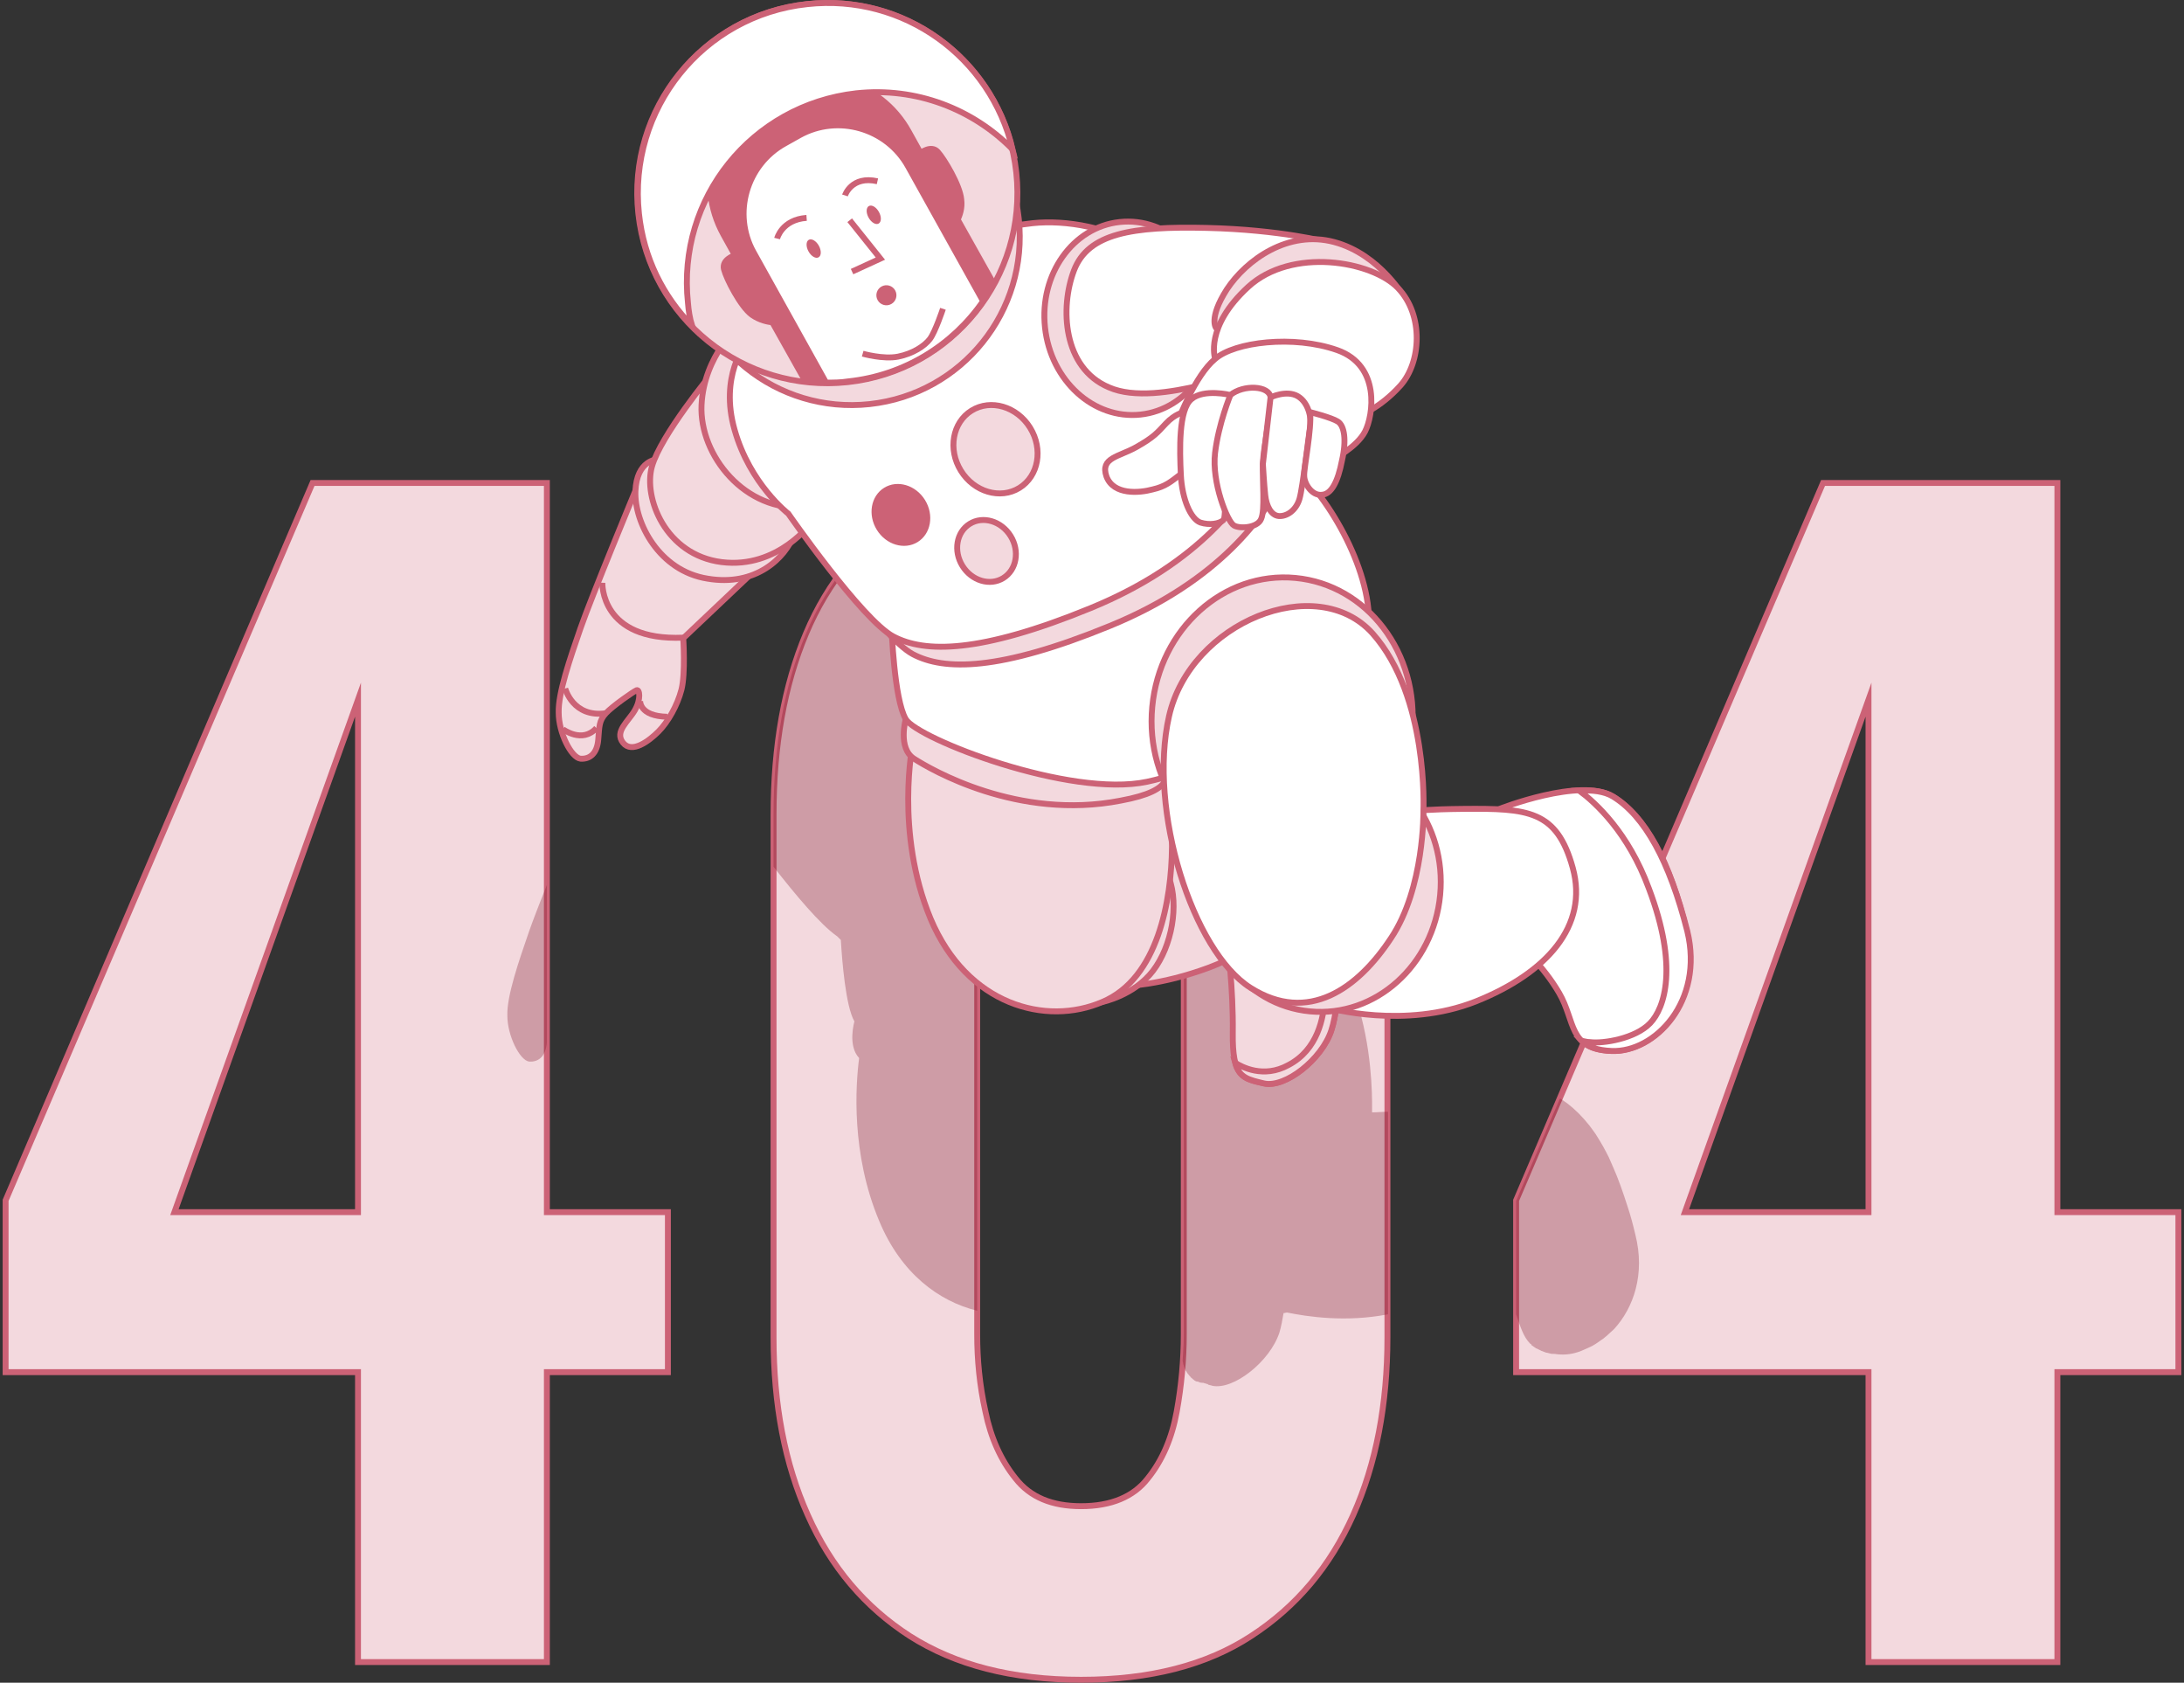 <svg width="370" height="285" viewBox="0 0 370 285" fill="none" xmlns="http://www.w3.org/2000/svg">
<rect x="0" y="0" width="370" height="285" fill="#333333" stroke="none"/>
<g clip-path="url(#clip0_955_65826)">
<path d="M60.65 281.501V232.401H0.95V203.301L52.95 81.801H92.65V205.301H113.15V232.401H92.65V281.501H60.65ZM29.55 205.301H60.65V118.501L29.55 205.301ZM183.15 284.501C171.45 284.501 161.85 282.001 154.15 277.101C146.55 272.201 140.75 265.401 136.85 256.601C132.95 247.901 131.05 237.901 131.05 226.501V138.001C131.05 126.301 132.85 116.101 136.55 107.301C140.25 98.501 145.95 91.601 153.55 86.701C161.15 81.801 171.05 79.301 183.05 79.301C195.05 79.301 204.85 81.801 212.55 86.701C220.15 91.601 225.85 98.501 229.55 107.301C233.25 116.101 235.05 126.301 235.05 138.001V226.501C235.05 237.801 233.15 247.901 229.25 256.601C225.35 265.301 219.65 272.101 211.95 277.101C204.45 282.001 194.85 284.501 183.15 284.501ZM183.15 255.101C188.25 255.101 192.05 253.501 194.45 250.401C196.95 247.301 198.55 243.501 199.35 239.101C200.15 234.701 200.55 230.301 200.55 226.001V138.501C200.55 133.901 200.15 129.301 199.45 124.801C198.75 120.301 197.15 116.501 194.65 113.301C192.15 110.201 188.35 108.601 183.05 108.601C177.75 108.601 173.95 110.201 171.45 113.301C168.95 116.401 167.35 120.201 166.65 124.801C165.95 129.301 165.55 133.901 165.55 138.501V226.001C165.55 230.301 165.95 234.601 166.95 239.101C167.85 243.501 169.55 247.301 172.05 250.401C174.55 253.601 178.25 255.101 183.15 255.101ZM316.55 281.501V232.401H256.85V203.301L308.85 81.801H348.55V205.301H369.05V232.401H348.55V281.501H316.55ZM285.45 205.301H316.55V118.501L285.45 205.301Z" fill="#F3D9DE" stroke="#CC6276" stroke-miterlimit="10"/>
<g opacity="0.3">
<path d="M259.45 227.8L259.55 227.9C259.75 228 259.95 228.2 260.15 228.3C260.15 228.3 260.25 228.4 260.35 228.4C260.55 228.5 260.75 228.6 260.95 228.7C261.05 228.7 261.05 228.8 261.15 228.8C261.45 228.9 261.65 229 261.95 229.1H262.05C262.35 229.2 262.55 229.2 262.85 229.3C262.95 229.3 263.05 229.3 263.15 229.3C263.55 229.3 263.85 229.4 264.25 229.4C265.65 229.5 267.05 229.2 268.35 228.6C269.05 228.3 269.75 228 270.35 227.6C270.75 227.3 271.25 227 271.65 226.7C271.85 226.5 272.05 226.4 272.25 226.2C272.65 225.8 273.05 225.5 273.45 225.1C276.75 221.5 278.75 215.8 277.05 209.1C276.65 207.4 276.25 205.9 275.75 204.4C274.95 201.9 274.15 199.6 273.25 197.6C273.05 197.1 272.75 196.5 272.55 196C271.95 194.8 271.35 193.7 270.65 192.6C270.25 191.9 269.75 191.3 269.25 190.6C268.05 189.1 266.85 187.9 265.55 186.9C265.25 186.7 264.85 186.4 264.55 186.2C264.45 186.1 264.35 186.1 264.25 186.1L256.85 203.4V222.6C257.55 224.6 258.05 226.4 259.25 227.6C259.35 227.6 259.45 227.7 259.45 227.8Z" fill="#770D21"/>
<path d="M235.15 222.6V188.3C234.15 188.3 233.25 188.4 232.45 188.4C232.45 187.3 232.65 180.1 230.65 172.3C230.55 165.4 227.75 159.2 223.25 154.9C222.75 148.3 219.05 140.5 214.95 135.1C215.05 135.1 215.15 135.1 215.25 135.1C216.95 134.9 217.95 132.8 218.65 129.3C218.75 128.8 218.85 128.3 218.85 127.9C220.15 127 221.75 125.7 222.55 124.2C222.95 123.4 223.35 122.1 223.55 120.6C224.85 119.8 226.65 118.5 228.45 116.5C229.75 115.1 230.65 113.1 230.95 110.9C230.55 109.6 230.05 108.4 229.55 107.2C227.35 101.9 224.35 97.4 220.75 93.5C219.75 93 218.55 92.5 217.35 92.2C216.25 91.9 215.15 91.8 214.05 91.7C210.95 91.1 204.55 90 195.65 89.8C192.65 89.7 189.95 89.7 187.55 89.9C185.55 89 183.25 88.6 180.95 88.9C179.55 89.1 178.25 89.4 176.95 90C173.15 89 169.25 88.7 166.15 89.1C165.35 89.2 164.65 89.3 163.95 89.4C163.95 89 163.85 88.6 163.85 88.3C163.75 87.6 163.65 86.8 163.55 86.1C163.65 84.8 163.65 83.4 163.55 82.1C159.95 83.3 156.55 84.8 153.55 86.7C145.95 91.6 140.25 98.5 136.55 107.3C132.85 116.1 131.05 126.3 131.05 138V146.8C134.65 151.4 138.95 156.6 141.85 158.6C142.05 158.8 142.25 159 142.45 159.2C142.65 162.6 143.25 170.4 144.75 173C144.75 173 143.55 177.1 145.55 179.2C144.95 183.8 144.15 195.4 148.95 206.8C152.65 215.7 159.05 220.4 165.55 222V138.5C165.55 133.9 165.95 129.3 166.65 124.8C167.35 120.3 168.95 116.5 171.45 113.3C173.95 110.2 177.75 108.6 183.05 108.6C188.35 108.6 192.15 110.2 194.65 113.3C197.15 116.4 198.75 120.2 199.45 124.8C200.15 129.3 200.55 133.9 200.55 138.5V226C200.55 227.5 200.45 229 200.35 230.5C200.45 230.8 200.45 231.1 200.55 231.3C200.65 231.6 200.75 231.9 200.85 232.1C200.85 232.1 200.85 232.2 200.95 232.2C201.05 232.4 201.15 232.6 201.25 232.7L201.35 232.8C201.45 233 201.65 233.1 201.75 233.3C201.95 233.4 202.05 233.6 202.25 233.7L202.35 233.8C202.55 233.9 202.65 234 202.85 234H202.95C203.15 234.1 203.35 234.2 203.65 234.2C203.75 234.2 203.75 234.2 203.85 234.2C204.05 234.3 204.25 234.3 204.45 234.4C204.55 234.4 204.65 234.4 204.65 234.5C204.85 234.6 205.15 234.6 205.35 234.7C208.95 235.5 215.15 230.6 216.75 225.7C217.05 224.7 217.25 223.6 217.45 222.4C217.65 222.4 217.85 222.3 218.05 222.3C221.45 223 228.05 224 235.15 222.6ZM212.25 131.9C212.25 131.9 212.15 131.9 212.25 131.9C212.25 131.7 212.25 131.6 212.25 131.4C212.25 131.7 212.25 131.8 212.25 131.9ZM212.55 129.4C212.65 128.9 212.65 128.4 212.75 127.9C212.65 128.5 212.55 129 212.55 129.4Z" fill="#770D21"/>
<path d="M92.65 149.9C91.35 153.1 90.25 156 89.65 157.7C87.85 162.9 85.85 168.7 85.95 172C85.95 175.4 88.05 179.6 89.65 179.8C91.25 179.9 92.45 178.9 92.65 176.6V149.9Z" fill="#770D21"/>
</g>
<path d="M207.95 159.801C207.95 159.801 208.95 167.301 208.85 174.901C208.75 182.501 210.55 182.701 214.15 183.501C217.75 184.301 223.95 179.401 225.55 174.501C227.15 169.601 226.95 160.001 226.95 160.001L207.95 159.801Z" fill="#F3D9DE" stroke="#CC6276" stroke-miterlimit="10"/>
<path d="M224.45 169C224.25 172.4 223.25 177.8 218.25 180.4C214.05 182.7 210.35 180.7 209.25 180C209.95 182.6 211.65 182.9 214.15 183.5C217.75 184.3 223.95 179.4 225.55 174.5C227.15 169.6 226.95 160 226.95 160H224.75C224.75 162.5 224.55 166.7 224.45 169Z" fill="#F3D9DE" stroke="#CC6276" stroke-miterlimit="10"/>
<path d="M190.65 167.001C190.65 167.001 196.65 166.901 204.75 163.901C212.85 160.901 222.05 154.101 220.05 147.401C218.05 140.701 207.45 138.901 203.25 139.301C199.05 139.801 194.25 141.001 194.25 141.001C194.25 141.001 195.35 159.801 190.65 167.001Z" fill="#F3D9DE" stroke="#CC6276" stroke-miterlimit="10"/>
<path d="M186.75 169.702C186.75 169.702 192.15 168.602 195.35 164.402C198.55 160.202 199.75 153.302 198.05 148.702C196.35 144.102 186.75 169.702 186.75 169.702Z" fill="#F3D9DE" stroke="#CC6276" stroke-miterlimit="10"/>
<path d="M154.65 125.9C154.65 125.9 151.55 140.9 157.65 155.6C163.85 170.3 177.25 173.8 186.75 169.7C196.25 165.7 198.45 152.4 198.55 143.5C198.65 134.7 198.35 130.6 198.35 130.6C198.35 130.6 166.65 133.8 154.65 125.9Z" fill="#F3D9DE" stroke="#CC6276" stroke-miterlimit="10"/>
<path d="M153.45 121.801C153.45 121.801 152.05 126.701 154.85 128.501C157.65 130.301 172.45 139.001 189.85 135.601C199.65 133.801 197.45 130.901 197.25 129.301C197.25 127.801 153.45 121.801 153.45 121.801Z" fill="#F3D9DE" stroke="#CC6276" stroke-miterlimit="10"/>
<path d="M151.05 106.3C151.05 106.3 151.45 118.4 153.45 121.8C155.35 125.1 181.25 135.2 194.35 132.4C207.45 129.6 228.75 117.9 231.35 109.3C233.95 100.7 227.15 87.2 220.85 80.7C214.45 74.2 211.75 72.9 211.75 72.9C211.75 72.9 196.15 93.7 176.75 100.5C157.35 107.4 151.05 106.3 151.05 106.3Z" fill="white" stroke="#CC6276" stroke-miterlimit="10"/>
<path d="M254.05 137C254.05 137 267.75 131.6 273.25 134.9C278.75 138.2 282.95 145.9 285.75 157.7C288.65 169.6 280.25 178.3 272.95 178C265.65 177.7 266.95 173 264.15 168.2C261.35 163.4 257.85 160.6 257.65 160.1C257.35 159.6 260.85 144.4 254.05 137Z" fill="white" stroke="#CC6276" stroke-miterlimit="10"/>
<path d="M273.25 134.9C271.75 134 269.75 133.8 267.55 133.9C270.35 136 275.85 141 279.35 150.5C284.35 163.7 282.05 170.7 279.55 173.3C277.05 175.9 271.65 176.8 269.35 176.5C268.95 176.5 268.55 176.4 268.05 176.3C269.05 177.3 270.55 177.9 273.05 178C280.35 178.3 288.75 169.6 285.85 157.7C282.85 145.9 278.65 138.2 273.25 134.9Z" fill="white" stroke="#CC6276" stroke-miterlimit="10"/>
<path d="M225.05 170.7C225.05 170.7 237.95 174.4 250.05 169.6C262.05 164.8 269.15 156.8 266.45 147C263.75 137.2 258.85 136.9 247.85 137C236.95 137.1 234.75 138.1 234.75 138.1C234.75 138.1 234.35 165.6 225.05 170.7Z" fill="white" stroke="#CC6276" stroke-miterlimit="10"/>
<path d="M239.213 123.856C240.459 110.659 231.618 99.031 219.466 97.884C207.315 96.737 196.454 106.505 195.208 119.701C193.962 132.898 202.803 144.526 214.955 145.673C227.107 146.82 237.968 137.052 239.213 123.856Z" fill="#F3D9DE" stroke="#CC6276" stroke-miterlimit="10"/>
<path d="M243.981 151.582C245.107 139.65 237.061 129.132 226.009 128.088C214.956 127.045 205.084 135.872 203.957 147.804C202.831 159.736 210.877 170.254 221.93 171.297C232.982 172.341 242.854 163.514 243.981 151.582Z" fill="#F3D9DE" stroke="#CC6276" stroke-miterlimit="10"/>
<path d="M241.15 137.301C241.15 137.301 242.05 118.001 232.55 107.301C223.05 96.701 201.65 105.401 198.05 121.301C194.45 137.201 202.05 161.101 211.85 167.301C221.65 173.501 230.05 167.401 235.65 158.901C241.35 150.401 241.15 137.301 241.15 137.301Z" fill="white" stroke="#CC6276" stroke-miterlimit="10"/>
<path d="M107.65 83.1C107.65 83.1 100.15 101.2 98.35 106.4C96.55 111.6 94.55 117.4 94.65 120.7C94.65 124.1 96.75 128.3 98.35 128.5C99.95 128.6 101.15 127.6 101.35 125.3C101.55 123 101.45 122.1 102.65 120.8C103.75 119.6 107.35 117.1 107.85 116.9C108.35 116.7 108.65 118.4 107.55 120.3C106.45 122.2 104.05 123.9 105.55 125.8C107.05 127.7 109.95 125.5 111.55 123.9C113.15 122.3 114.75 119.5 115.45 116.8C116.15 114 115.75 108.1 115.75 108.1L128.95 95.6C129.05 95.5 111.45 93.4 107.65 83.1Z" fill="#F3D9DE" stroke="#CC6276" stroke-miterlimit="10"/>
<path d="M108.45 118.699C108.45 118.699 108.25 121.299 113.05 121.399" stroke="#CC6276" stroke-miterlimit="10"/>
<path d="M95.75 116.6C95.75 116.6 97.05 121.6 102.65 120.8" stroke="#CC6276" stroke-miterlimit="10"/>
<path d="M95.35 123.499C95.35 123.499 98.65 125.999 101.05 123.299" stroke="#CC6276" stroke-miterlimit="10"/>
<path d="M102.05 98.699C102.05 98.699 101.65 108.599 115.75 107.999" stroke="#CC6276" stroke-miterlimit="10"/>
<path d="M111.35 77.801C111.35 77.801 107.85 77.901 107.65 83.201C107.45 88.501 111.65 96.701 119.85 98.001C128.05 99.401 133.05 94.501 134.55 90.501C136.05 86.401 116.95 74.601 111.35 77.801Z" fill="#F3D9DE" stroke="#CC6276" stroke-miterlimit="10"/>
<path d="M120.55 63.301C120.55 63.301 111.95 73.701 110.45 79.001C108.95 84.301 112.75 94.001 122.25 95.201C131.85 96.401 137.55 88.401 137.55 88.401L120.55 63.301Z" fill="#F3D9DE" stroke="#CC6276" stroke-miterlimit="10"/>
<path d="M125.45 54.9C125.45 54.9 119.25 60.1 118.85 68.6C118.45 77.1 126.25 86.8 136.45 85.9C146.65 85 133.85 54.5 125.45 54.9Z" fill="#F3D9DE" stroke="#CC6276" stroke-miterlimit="10"/>
<path d="M129.75 61.2C129.75 61.2 125.25 66.7 127.85 75.8C130.45 85 136.85 90 136.85 90C136.85 90 149.35 108 154.65 110.8C159.95 113.6 169.25 113.7 188.05 106C206.85 98.3 214.35 87.1 217.25 81.4C220.15 75.6 203.15 49.1 197.35 45.3C191.45 41.5 183.85 40.2 178.25 40.8C172.65 41.4 167.55 42.8 167.55 42.8L129.75 61.2Z" fill="#F3D9DE" stroke="#CC6276" stroke-miterlimit="10"/>
<path d="M126.35 58.2C126.35 58.2 121.85 63.7 124.45 72.8C127.05 82 133.55 87 133.55 87C133.55 87 146.05 105 151.35 107.8C156.65 110.6 165.95 110.7 184.75 103C203.55 95.3 211.05 84.1 213.95 78.4C216.85 72.6 199.85 46.1 194.05 42.3C188.15 38.5 180.55 37.2 174.95 37.8C169.45 38.4 164.25 39.8 164.25 39.8L126.35 58.2Z" fill="white" stroke="#CC6276" stroke-miterlimit="10"/>
<path d="M147.336 68.441C162.985 66.741 174.293 52.677 172.593 37.028C170.893 21.38 156.829 10.072 141.18 11.772C125.532 13.472 114.224 27.535 115.924 43.184C117.624 58.833 131.688 70.141 147.336 68.441Z" fill="#F3D9DE" stroke="#CC6276" stroke-miterlimit="10"/>
<path d="M143.637 64.719C161.318 62.798 174.094 46.908 172.173 29.228C170.252 11.547 154.363 -1.228 136.682 0.692C119.002 2.613 106.226 18.503 108.147 36.183C110.067 53.864 125.957 66.639 143.637 64.719Z" fill="#F3D9DE" stroke="#CC6276" stroke-miterlimit="10"/>
<path d="M162.25 37.202C162.55 36.502 163.05 35.301 162.85 33.801C162.65 31.401 159.95 26.901 158.85 25.701C157.75 24.502 155.95 25.901 155.95 25.901L153.95 22.302C149.15 13.601 138.25 10.502 129.55 15.302C120.85 20.102 117.75 31.002 122.55 39.702L126.65 47.102L124.35 43.301C124.35 43.301 122.25 44.002 122.65 45.602C123.05 47.202 125.45 51.901 127.35 53.301C128.75 54.301 130.15 54.502 130.85 54.602L136.35 64.401C138.75 64.701 141.15 64.701 143.55 64.401C154.35 63.202 163.35 56.801 168.25 47.901L162.25 37.202Z" fill="#CC6276" stroke="#CC6276" stroke-miterlimit="10"/>
<path d="M153.851 28.202C150.251 21.702 141.951 19.302 135.451 22.902L132.951 24.302C126.451 27.902 124.051 36.202 127.651 42.702L139.951 64.802C141.151 64.802 142.451 64.802 143.651 64.602C153.251 63.602 161.451 58.402 166.551 51.002L153.851 28.202Z" fill="white" stroke="#CC6276" stroke-miterlimit="10"/>
<path d="M138.675 43.586C139.158 43.318 139.179 42.435 138.723 41.615C138.266 40.794 137.505 40.347 137.022 40.615C136.54 40.884 136.518 41.767 136.975 42.587C137.431 43.407 138.193 43.855 138.675 43.586Z" fill="#CC6276"/>
<path d="M148.854 37.865C149.337 37.597 149.358 36.714 148.901 35.894C148.445 35.073 147.684 34.626 147.201 34.895C146.718 35.163 146.697 36.046 147.154 36.866C147.61 37.687 148.372 38.134 148.854 37.865Z" fill="#CC6276"/>
<path d="M143.95 37.301L149.15 43.801L144.35 46.001" stroke="#CC6276" stroke-miterlimit="10"/>
<path d="M150.996 51.494C151.817 51.037 152.112 50.002 151.655 49.182C151.198 48.361 150.163 48.066 149.343 48.523C148.522 48.98 148.228 50.015 148.684 50.835C149.141 51.656 150.176 51.95 150.996 51.494Z" fill="#CC6276"/>
<path d="M131.65 40.402C131.65 40.402 132.45 37.202 136.65 36.902" stroke="#CC6276" stroke-miterlimit="10"/>
<path d="M143.15 33.102C143.15 33.102 144.25 29.702 148.65 30.702" stroke="#CC6276" stroke-miterlimit="10"/>
<path d="M146.15 59.901C146.15 59.901 149.65 60.901 152.15 60.401C154.65 59.901 156.65 58.601 157.55 57.401C158.45 56.201 159.75 52.301 159.75 52.301" stroke="#CC6276" stroke-miterlimit="10"/>
<path d="M116.55 51.302C114.65 33.602 127.35 17.802 145.05 15.802C155.25 14.702 164.85 18.502 171.55 25.302C167.85 9.702 153.15 -1.098 136.75 0.702C119.05 2.602 106.35 18.502 108.25 36.202C109.05 43.702 112.35 50.202 117.25 55.202C116.85 53.902 116.65 52.602 116.55 51.302Z" fill="white" stroke="#CC6276" stroke-miterlimit="10"/>
<path d="M193.227 70.214C201.189 69.349 206.85 61.348 205.872 52.343C204.893 43.338 197.646 36.739 189.684 37.604C181.723 38.469 176.062 46.47 177.04 55.475C178.018 64.48 185.265 71.079 193.227 70.214Z" fill="#F3D9DE" stroke="#CC6276" stroke-miterlimit="10"/>
<path d="M224.85 41.001C224.85 41.001 217.05 38.901 204.45 38.6C191.85 38.3 184.35 39.501 181.95 45.8C179.55 52.1 180.05 62.3 187.85 65.6C192.15 67.501 198.55 66.4 203.25 65.3C207.85 64.201 219.25 59.501 222.85 53.8C226.45 48.1 226.55 43.6 224.85 41.001Z" fill="white" stroke="#CC6276" stroke-miterlimit="10"/>
<path d="M238.05 50.601C238.05 50.601 233.85 43.101 226.05 41.001C218.25 38.901 211.15 44.001 207.85 49.001C204.65 54.001 206.05 55.601 206.05 55.601C206.05 55.601 217.45 49.901 223.35 48.801C229.35 47.801 238.05 50.601 238.05 50.601Z" fill="#F3D9DE" stroke="#CC6276" stroke-miterlimit="10"/>
<path d="M205.85 60.7C205.85 60.7 204.05 55.401 211.45 48.6C218.85 41.8 232.45 44.2 236.85 48.8C241.25 53.401 240.75 61.401 237.25 65.3C233.75 69.201 230.25 70.4 230.25 70.4C230.25 70.4 223.25 58.7 205.85 60.7Z" fill="white" stroke="#CC6276" stroke-miterlimit="10"/>
<path d="M199.65 71.1C199.65 71.1 202.45 63.6 205.85 60.8C209.15 57.9 219.15 56.7 226.55 59.3C233.95 61.9 232.65 70.4 231.25 73.1C229.85 75.8 225.65 77.9 225.65 77.9L199.65 71.1Z" fill="white" stroke="#CC6276" stroke-miterlimit="10"/>
<path d="M200.55 69.8C200.55 69.8 199.05 70.1 197.55 71.7C196.05 73.3 195.55 74 192.55 75.7C189.55 77.4 186.35 77.5 187.45 80.7C188.65 83.9 193.05 83.5 195.25 82.9C197.45 82.4 198.35 81.6 200.05 80.3C201.75 79 202.95 70 203.05 69.6C203.15 69.3 200.55 69.8 200.55 69.8Z" fill="white" stroke="#CC6276" stroke-miterlimit="10"/>
<path d="M208.45 66.899C208.45 66.899 203.95 65.799 201.85 67.599C199.65 69.399 199.85 76.199 200.05 80.399C200.25 84.599 201.75 87.899 203.35 88.499C204.95 88.999 206.55 88.699 207.25 88.099C207.85 87.499 207.25 81.399 207.65 76.399C207.95 71.399 208.45 66.899 208.45 66.899Z" fill="white" stroke="#CC6276" stroke-miterlimit="10"/>
<path d="M208.45 66.9C208.45 66.9 206.45 71.7 205.85 76.7C205.25 81.7 207.95 88.4 209.05 89C210.05 89.6 213.05 89.4 213.65 87.9C214.35 86.4 213.85 81.4 213.95 78.5C214.05 75.6 215.45 69.2 215.25 67.3C215.05 65.3 210.65 65.1 208.45 66.9Z" fill="white" stroke="#CC6276" stroke-miterlimit="10"/>
<path d="M215.25 67.3C215.25 67.3 217.95 66 219.85 67.1C221.75 68.2 222.25 71 221.95 72.5C221.65 73.9 220.75 82.4 220.15 84.5C219.55 86.5 217.95 87.5 216.65 87.4C215.35 87.3 214.55 85.7 214.35 83.9C214.15 82.1 213.95 78.6 213.95 78.6L215.25 67.3Z" fill="white" stroke="#CC6276" stroke-miterlimit="10"/>
<path d="M221.95 69.801C221.95 69.801 225.55 70.701 226.65 71.401C227.75 72.101 228.15 74.501 227.35 78.001C226.65 81.601 225.55 83.701 223.95 83.801C222.25 84.001 220.95 81.901 220.95 80.601C220.85 79.401 222.25 72.701 221.95 69.801Z" fill="white" stroke="#CC6276" stroke-miterlimit="10"/>
<path d="M172.705 82.635C175.946 80.629 176.758 76.072 174.52 72.456C172.282 68.84 167.841 67.535 164.6 69.54C161.36 71.546 160.548 76.103 162.786 79.719C165.024 83.335 169.465 84.641 172.705 82.635Z" fill="#F3D9DE" stroke="#CC6276" stroke-miterlimit="10"/>
<path d="M155.468 91.802C157.722 90.406 158.277 87.219 156.707 84.684C155.137 82.148 152.038 81.223 149.784 82.618C147.529 84.013 146.975 87.2 148.544 89.736C150.114 92.272 153.214 93.197 155.468 91.802Z" fill="#CC6276"/>
<path d="M169.974 97.905C172.229 96.51 172.783 93.323 171.214 90.787C169.644 88.251 166.545 87.327 164.29 88.722C162.036 90.117 161.481 93.304 163.051 95.84C164.621 98.376 167.72 99.3 169.974 97.905Z" fill="#F3D9DE" stroke="#CC6276" stroke-miterlimit="10"/>
</g>
<defs>
<clipPath id="clip0_955_65826">
<rect width="369.1" height="285" fill="white" transform="translate(0.45)"/>
</clipPath>
</defs>
</svg>
